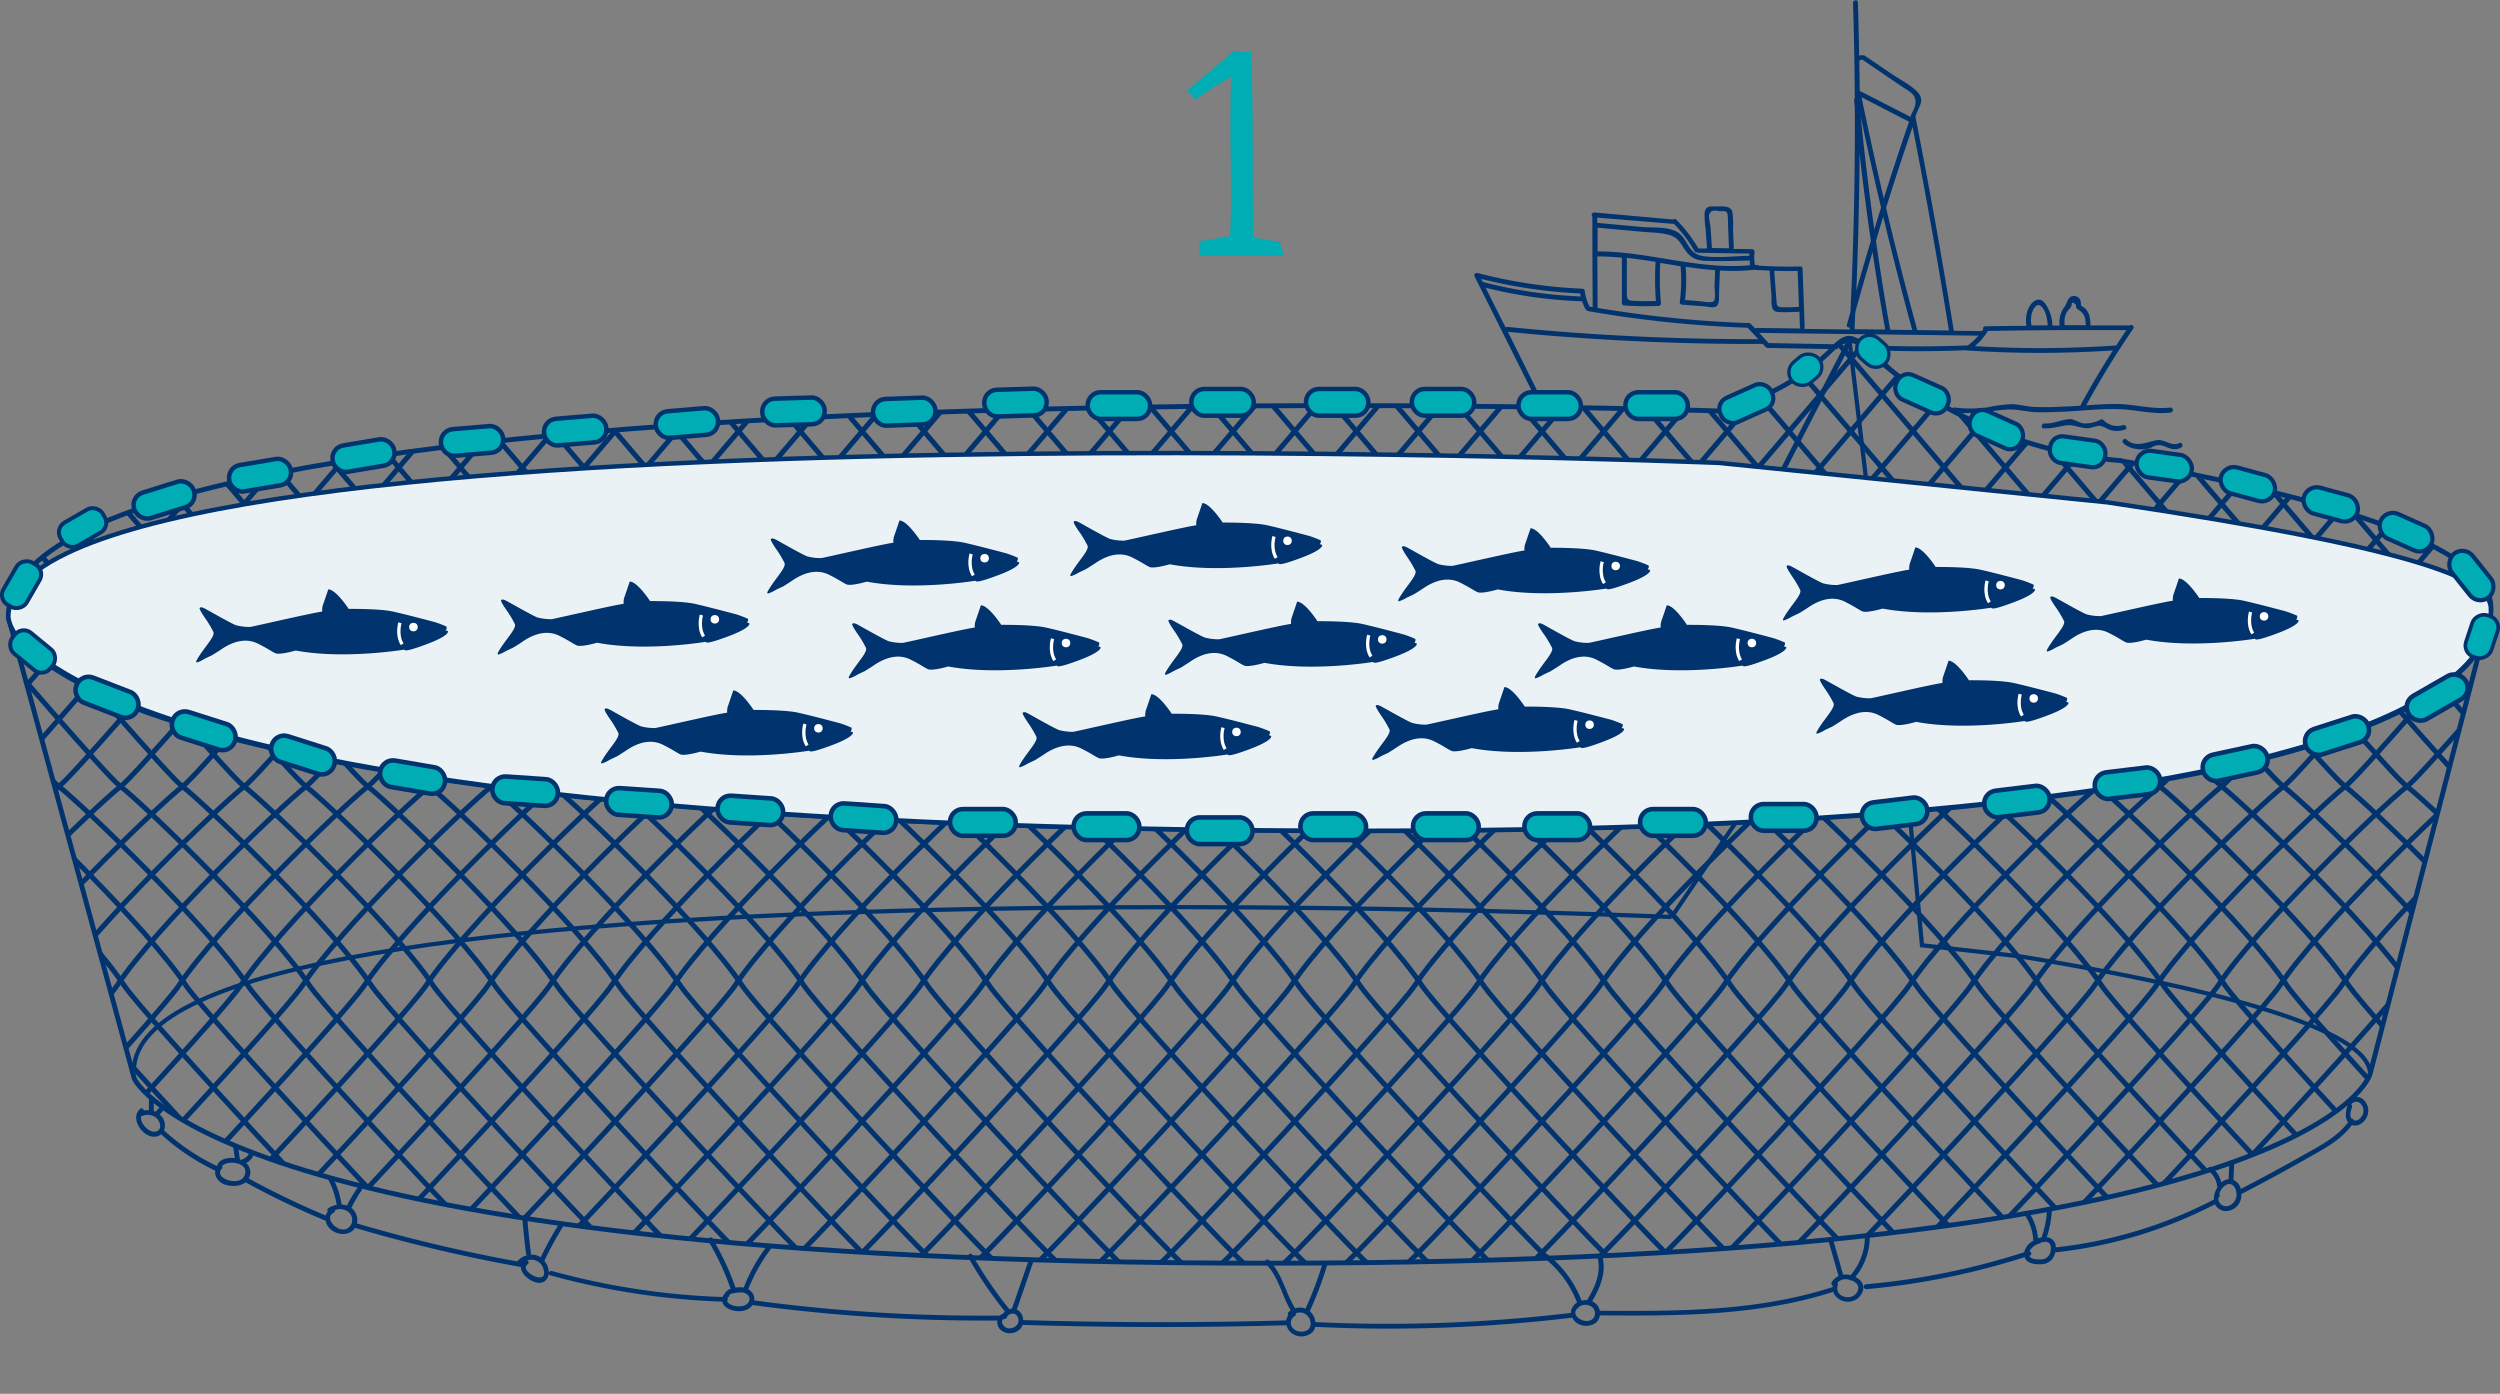 <svg id="Layer_1" data-name="Layer 1" xmlns="http://www.w3.org/2000/svg" xmlns:xlink="http://www.w3.org/1999/xlink" viewBox="0 0 736.94 410.85"><rect x="0" y="0" width="736.94" height="410.85" fill="#808080" stroke="none"/><defs><style>.cls-1,.cls-2,.cls-5,.cls-7{fill:none;}.cls-10,.cls-11,.cls-12,.cls-13,.cls-2,.cls-5,.cls-6,.cls-7,.cls-8,.cls-9{stroke:#01336e;stroke-miterlimit:10;}.cls-2{stroke-width:1.44px;}.cls-3{fill:#01336e;}.cls-4{clip-path:url(#clip-path);}.cls-5{stroke-width:1.5px;}.cls-6{fill:#ebf2f5;stroke-width:1.32px;}.cls-7{stroke-width:1.25px;}.cls-10,.cls-11,.cls-12,.cls-13,.cls-15,.cls-8,.cls-9{fill:#00adb5;}.cls-8{stroke-width:1.35px;}.cls-9{stroke-width:1.17px;}.cls-10{stroke-width:1.32px;}.cls-11{stroke-width:1.25px;}.cls-12{stroke-width:1.1px;}.cls-13{stroke-width:0.99px;}.cls-14{fill:#fff;}</style><clipPath id="clip-path"><path class="cls-1" d="M734.25,179c0-9.62-14-25.67-109.34-42.53L596.55,130c-10.23-2.78-23.76-8.57-32.23-14.93l-13.64-13c-2.16-2.25-6.32-2-8.71,0l-22.09,15.25-12,3.83S2.46,103.94,2.46,181.87A6.36,6.36,0,0,0,3,183.73L39.6,318s24,54.36,334.34,54.36,324.71-55.8,324.71-55.8l32.6-126A20.94,20.94,0,0,0,734.25,179Z"/></clipPath></defs><title>antey-logoArtboard 18</title><path class="cls-2" d="M2.46,181.87,39.6,318s24,54.36,334.34,54.36,324.71-55.8,324.71-55.8L734.25,179"/><path class="cls-3" d="M546.93,376.42a18.54,18.54,0,0,0,4.22-11.65c0-.92-1.42-1.12-1.43-.19a17.23,17.23,0,0,1-4.22,11.3,5.64,5.64,0,0,0-2.19-.14l-3-10.51c-.26-.89-1.59-.34-1.34.54l3,10.37a4.66,4.66,0,0,0-2,1.79.77.77,0,0,0,.28,1.08c0,.13,0,.25,0,.37-22.16,7.21-45.61,7.16-68.66,7a0,0,0,0,0,0,0,3.89,3.89,0,0,0-.94-1.85,4,4,0,0,0-1.33-.94c2.39-4.09,4.28-8.48,3-13.28-.23-.88-1.66-.71-1.43.19,1.19,4.54-.63,8.69-2.92,12.54a1,1,0,0,0-.08.2,4.88,4.88,0,0,0-1.65.19A32.26,32.26,0,0,0,456.47,370c-.72-.59-1.61.54-.89,1.13a30.88,30.88,0,0,1,9.3,12.83v0a6.15,6.15,0,0,0-.62.42.73.73,0,0,0-.2.27,3.3,3.3,0,0,0-1,2.36,452.4,452.4,0,0,1-75.32,2.71,4.92,4.92,0,0,0-1.47-3.06c-.06-.06-.13-.09-.19-.15a103.29,103.29,0,0,0,5.21-13.83c.26-.88-1.07-1.45-1.33-.56a103.69,103.69,0,0,1-5.13,13.64,4.72,4.72,0,0,0-3.06-.1c-2.87-4.65-3.76-10.23-7.73-14.21-.65-.66-1.54.48-.89,1.13,3.74,3.76,4.67,9.24,7.32,13.69a4.43,4.43,0,0,0-.6.47.76.76,0,0,0-.12,1,3.56,3.56,0,0,0-.62,1.49q-38.68,1.08-77.37-.1a.76.76,0,0,0-.16,0,3.47,3.47,0,0,0-1.5-2.89,2.69,2.69,0,0,0-.38-.19q2.42-7,4.84-14c.3-.87-1-1.44-1.33-.56q-2.46,7.14-4.94,14.27a3.46,3.46,0,0,0-.84.16.7.7,0,0,0-.14-.27,119.83,119.83,0,0,1-10.71-15.8c-.46-.81-1.61.06-1.16.86a118.39,118.39,0,0,0,10.72,15.81l.09.08a3.21,3.21,0,0,0-.62.7,2.31,2.31,0,0,0-1,.57.65.65,0,0,0-.29-.06,506,506,0,0,1-72-4.47,3.3,3.3,0,0,0-1.76-3.29,48.72,48.72,0,0,1,6.5-11.67c.56-.74-.57-1.64-1.13-.89a49.81,49.81,0,0,0-6.72,12.05,8.5,8.5,0,0,0-2.42,0A77.71,77.71,0,0,0,210,365.06c-.47-.79-1.62.08-1.15.87a76.21,76.21,0,0,1,6.54,14,2.49,2.49,0,0,0-1.75,1.46.62.62,0,0,0-.29.25,4,4,0,0,0-.34.69,217.27,217.27,0,0,1-50.3-7.66.79.79,0,0,0-.95.49,5.25,5.25,0,0,0-1.3-3.47A98.06,98.06,0,0,1,166,361.53c.49-.78-.64-1.68-1.13-.89a103.63,103.63,0,0,0-5.5,10c-.12-.08-.23-.17-.36-.24a4.88,4.88,0,0,0-2.61-.57.75.75,0,0,0,.1-.46q-.66-5.16-1.09-10.33c-.07-.93-1.5-.74-1.43.19q.43,5.17,1.09,10.33a.65.65,0,0,0,.25.45,5.72,5.72,0,0,0-2.85,1.83,453.51,453.51,0,0,1-47.25-11.2h0a4.55,4.55,0,0,0-1.1-4.09,4.11,4.11,0,0,0-.55-.48l0,0a36.65,36.65,0,0,1,3-5.12c.54-.76-.59-1.65-1.13-.89a37.93,37.93,0,0,0-3.16,5.31,5.08,5.08,0,0,0-1.64-.32.65.65,0,0,0,0-.31,24.38,24.38,0,0,0-2.48-7.43c-.43-.81-1.77-.28-1.34.55a22.94,22.94,0,0,1,2.39,7.06.73.73,0,0,0,.09.22,7,7,0,0,0-2.5,1,.63.63,0,0,0-.16.95,3.21,3.21,0,0,0-.62,1.22,248.45,248.45,0,0,1-22.73-10.94,3.3,3.3,0,0,0,.18-.32,3.62,3.62,0,0,0-.91-4.22,4.75,4.75,0,0,0,1.92-1.8c.47-.79-.66-1.69-1.13-.89a3.66,3.66,0,0,1-2.19,1.7l-.1.05-.34-.11c-.17-1.25-.35-2.5-.52-3.75a.72.72,0,0,0-1.43.18c.15,1.07.29,2.13.44,3.19-2.32-.33-4.75.39-5.24,2.33a63.87,63.87,0,0,1-15.61-10.51,4.18,4.18,0,0,0-.54-3.9,4.62,4.62,0,0,0-.73-.79L48.44,327c.61-.7-.52-1.59-1.14-.9l-1.42,1.62a5.31,5.31,0,0,0-.56-.2c0-1.19,0-2.38,0-3.57,0-.92-1.43-.73-1.43.19s0,2.08,0,3.12a6.23,6.23,0,0,0-1.49.1c-.08-.5-.62-.91-1.1-.49-3.56,3.16,1.89,10.08,5.87,7.73a2.55,2.55,0,0,0,.31-.24,64.84,64.84,0,0,0,16,10.74c-.38,1.79,1.14,3.59,3,4.14s4.36.53,5.88-.73A248.68,248.68,0,0,0,96,359.86a4.12,4.12,0,0,0,.87,1.89c1.61,2,4.9,2.77,7,1.09a3.8,3.8,0,0,0,.78-.88l.06,0a456.68,456.68,0,0,0,48.83,11.52c0,3.14,6.39,7,8,2.88a4,4,0,0,0,.22-.89.55.55,0,0,0,.42.46,218.87,218.87,0,0,0,50.73,7.76c.6,2.95,6.85,4.06,8.92,1A510.52,510.52,0,0,0,294,389.26a3.14,3.14,0,0,0,1.12,2.9,4.25,4.25,0,0,0,5.77-.61,3.25,3.25,0,0,0,.57-1.05.65.65,0,0,0,.2.05q38.79,1.18,77.59.1a4,4,0,0,0,1.11,2,4.82,4.82,0,0,0,6.47.09,3.51,3.51,0,0,0,.88-1.61,454.29,454.29,0,0,0,75.75-2.72,3.49,3.49,0,0,0,.73,1.08,4.92,4.92,0,0,0,6.11.52,3.44,3.44,0,0,0,1.31-2.27c23.12.19,46.57.2,68.8-6.95,1.07,3.41,6.59,4.27,8.51.26C549.91,378.92,548.73,377.34,546.93,376.42Zm-500.61-43c-2,1-5.13-2.17-4.74-4.34h.07a4.14,4.14,0,0,1,4.3.34C47.05,330.3,48,332.59,46.32,333.44ZM72,346.67c-1.46,3.23-9.18.65-6.63-2.12a.6.6,0,0,0,.09-.77C66.7,341.9,73.93,342.46,72,346.67Zm31.42,14.41c-2.44,4-8.56-1.93-5.09-3.58a.7.7,0,0,0,.41-.76,3.89,3.89,0,0,1,3.69.33A3,3,0,0,1,103.44,361.08Zm52.1,11.63a.66.66,0,0,0-.1-1.17,3.64,3.64,0,0,1,4.68,2.28C162.18,379.68,152.61,374.58,155.54,372.71Zm65.17,11.06c-1.08,2.12-5.83,1.43-6.37-.26a.78.78,0,0,0,.11-.91.93.93,0,0,1,.05-.1,0,0,0,0,1,0,0,.71.71,0,0,0,.52-.75c0-.54,3.28-.84,3.76-.78C220.18,381.12,221.48,382.26,220.71,383.77Zm79.22,6.59a2.76,2.76,0,0,1-3,1.12c-1.17-.32-2.28-2.07-.93-2.7a.65.65,0,0,0,.79-.41,1.87,1.87,0,0,1,1.86-1.15.85.85,0,0,0,.31.06,1.14,1.14,0,0,1,.26.09A2.17,2.17,0,0,1,299.93,390.36Zm86.43.12a3.14,3.14,0,0,1-.12.51c-.61,1.77-3.18,1.91-4.54,1a2.35,2.35,0,0,1,0-4.06.57.57,0,0,0,.26-.76,3.13,3.13,0,0,1,2.56,0,3.34,3.34,0,0,1,1.83,3.17A.71.71,0,0,0,386.36,390.48Zm83-1.59c-2.18,1.71-6.82-1.24-4.18-3.35a.48.48,0,0,0,.09-.11,3.15,3.15,0,0,1,3.84-.29A2.37,2.37,0,0,1,469.4,388.89ZM547.74,380c-.69,3.77-7.26,2.85-6-1.26a.76.76,0,0,0-.09-.63,3.21,3.21,0,0,1,2.79-1,5.23,5.23,0,0,1,.8.17.82.82,0,0,0,.54.18C546.94,377.88,548,378.7,547.74,380Z"/><path class="cls-3" d="M696.33,323.86a3.1,3.1,0,0,0-4.58,1.29.62.62,0,0,0,.22.82c-.48,1.53-.87,3.55.2,4.83-3.42,4.6-8.86,7.21-13.74,10q-8.85,5-17.91,9.68a3.81,3.81,0,0,0-2.15-2.67c.07-1.63.15-3.27.23-4.91,0-.92-1.39-1.12-1.43-.19l-.23,4.91a3.6,3.6,0,0,0-2.16.95A7.91,7.91,0,0,0,652,344.1a.72.72,0,0,0-.9,1.13,6.44,6.44,0,0,1,2.43,4.27.65.65,0,0,0,.18.37,10.25,10.25,0,0,0-1,2.27.83.83,0,0,0,0,.27.67.67,0,0,0-.08.17,3.52,3.52,0,0,0,0,1A132.18,132.18,0,0,1,606,367.7v-.12a2.82,2.82,0,0,0-2.66-2.85,32.08,32.08,0,0,0,1.5-7.66c.06-.92-1.37-1.12-1.43-.19a30.65,30.65,0,0,1-1.59,7.87,10.12,10.12,0,0,0-1.09.25,15.75,15.75,0,0,0-2.56-7.45c-.51-.78-1.66.09-1.15.86a14.42,14.42,0,0,1,2.34,7.36,4.89,4.89,0,0,0-2.65,3.35A213.89,213.89,0,0,1,550,378.58c-.93.08-.74,1.51.18,1.43a216,216,0,0,0,46.61-9.42c.66,2,3.4,2.2,5.25,2.05a4.13,4.13,0,0,0,3.79-3.47A133.35,133.35,0,0,0,652.92,355a3.74,3.74,0,0,0,3,2,4.67,4.67,0,0,0,4.76-4.23,4.46,4.46,0,0,0,0-.82s.06,0,.08,0q9.34-4.82,18.47-10c5-2.86,10.57-5.55,14.06-10.31,1.79.65,3.71-.78,4.41-2.41A4.37,4.37,0,0,0,696.33,323.86Zm-91.84,44.8a2.85,2.85,0,0,1-3.08,2.57c-1,0-2.75.07-3.21-1.08l.13,0c.71-.23.49-1.13-.09-1.32a4.64,4.64,0,0,1,3-2.29.75.75,0,0,0,.46-.34l.43-.1a.69.69,0,0,0,.68-.07,2,2,0,0,1,.79.15C604.61,366.6,604.63,367.73,604.49,368.66ZM657,355.43a2.29,2.29,0,0,1-3.07-2.34.76.76,0,0,0,.26-1.08,4.35,4.35,0,0,1,2.13-2.8c1.79-.76,2.87,1,2.94,2.59A3.49,3.49,0,0,1,657,355.43Zm39.39-26.77c-.42.95-1.45,1.94-2.5,1.56a.79.79,0,0,0-.69-.47c-.72-.89-.22-2.38.11-3.37a.73.73,0,0,0-.21-.78,1.74,1.74,0,0,1,2.9-.09A3,3,0,0,1,696.43,328.66Z"/><g class="cls-4"><path class="cls-5" d="M57,102.1c-2.15,2-104.32,123.31-112.33,129.56s-44.68,41.89-55.79,58.69c-6.08,9.2-73.34,81.3-75.15,82"/><path class="cls-5" d="M75.22,102.1c-2.15,2-104.32,123.31-112.33,129.56s-44.68,41.89-55.78,58.69c-6.08,9.2-73.35,81.3-75.16,82"/><path class="cls-5" d="M93.44,102.1c-2.15,2-104.32,123.31-112.33,129.56s-44.68,41.89-55.79,58.69c-6.08,9.2-73.34,81.3-75.15,82"/><path class="cls-5" d="M111.65,102.1C109.5,104.06,7.33,225.41-.67,231.66s-44.68,41.89-55.79,58.69c-6.08,9.2-73.35,81.3-75.16,82"/><path class="cls-5" d="M129.87,102.1c-2.15,2-104.32,123.31-112.33,129.56s-44.68,41.89-55.79,58.69c-6.08,9.2-73.34,81.3-75.15,82"/><path class="cls-5" d="M148.08,102.1c-2.15,2-104.32,123.31-112.32,129.56S-8.92,273.55-20,290.35c-6.08,9.2-73.35,81.3-75.16,82"/><path class="cls-5" d="M166.3,102.1C164.15,104.06,62,225.41,54,231.66S9.29,273.55-1.81,290.35c-6.08,9.2-73.35,81.3-75.16,82"/><path class="cls-5" d="M184.51,102.1c-2.15,2-104.32,123.31-112.32,129.56S27.51,273.55,16.4,290.35c-6.08,9.2-73.35,81.3-75.15,82"/><path class="cls-5" d="M202.73,102.1c-2.15,2-104.32,123.31-112.33,129.56s-44.68,41.89-55.78,58.69c-6.08,9.2-73.35,81.3-75.16,82"/><path class="cls-5" d="M220.94,102.1c-2.15,2-104.32,123.31-112.32,129.56s-44.68,41.89-55.79,58.69c-6.08,9.2-73.35,81.3-75.15,82"/><path class="cls-5" d="M239.16,102.1c-2.15,2-104.32,123.31-112.33,129.56s-44.68,41.89-55.78,58.69c-6.08,9.2-73.35,81.3-75.16,82"/><path class="cls-5" d="M257.37,102.1c-2.14,2-104.32,123.31-112.32,129.56s-44.68,41.89-55.79,58.69c-6.08,9.2-73.35,81.3-75.15,82"/><path class="cls-5" d="M275.59,102.1c-2.15,2-104.32,123.31-112.33,129.56s-44.68,41.89-55.78,58.69c-6.08,9.2-73.35,81.3-75.16,82"/><path class="cls-5" d="M293.81,102.1c-2.15,2-104.33,123.31-112.33,129.56s-44.68,41.89-55.79,58.69c-6.08,9.2-73.35,81.3-75.15,82"/><path class="cls-5" d="M312,102.1c-2.15,2-104.32,123.31-112.33,129.56S155,273.55,143.91,290.35c-6.08,9.2-73.35,81.3-75.16,82"/><path class="cls-5" d="M330.24,102.1c-2.15,2-104.33,123.31-112.33,129.56s-44.68,41.89-55.79,58.69c-6.08,9.2-73.34,81.3-75.15,82"/><path class="cls-5" d="M348.45,102.1c-2.15,2-104.32,123.31-112.33,129.56s-44.68,41.89-55.78,58.69c-6.08,9.2-73.35,81.3-75.16,82"/><path class="cls-5" d="M366.67,102.1c-2.15,2-104.32,123.31-112.33,129.56s-44.68,41.89-55.79,58.69c-6.08,9.2-73.34,81.3-75.15,82"/><path class="cls-5" d="M384.88,102.1c-2.15,2-104.32,123.31-112.33,129.56s-44.68,41.89-55.78,58.69c-6.08,9.2-73.35,81.3-75.16,82"/><path class="cls-5" d="M403.1,102.1c-2.15,2-104.32,123.31-112.33,129.56S246.09,273.55,235,290.35c-6.08,9.2-73.34,81.3-75.15,82"/><path class="cls-5" d="M421.31,102.1C419.16,104.06,317,225.41,309,231.66s-44.69,41.89-55.79,58.69c-6.08,9.2-73.35,81.3-75.16,82"/><path class="cls-5" d="M439.53,102.1c-2.15,2-104.32,123.31-112.33,129.56s-44.68,41.89-55.79,58.69c-6.08,9.2-73.34,81.3-75.15,82"/><path class="cls-5" d="M457.74,102.1c-2.15,2-104.32,123.31-112.32,129.56s-44.68,41.89-55.79,58.69c-6.08,9.2-73.35,81.3-75.16,82"/><path class="cls-5" d="M476,102.1c-2.15,2-104.32,123.31-112.33,129.56S319,273.55,307.85,290.35c-6.08,9.2-73.35,81.3-75.16,82"/><path class="cls-5" d="M494.17,102.1c-2.15,2-104.32,123.31-112.32,129.56s-44.68,41.89-55.79,58.69c-6.08,9.2-73.35,81.3-75.15,82"/><path class="cls-5" d="M512.39,102.1c-2.15,2-104.32,123.31-112.33,129.56s-44.68,41.89-55.78,58.69c-6.08,9.2-73.35,81.3-75.16,82"/><path class="cls-5" d="M530.6,102.1c-2.15,2-104.32,123.31-112.32,129.56s-44.68,41.89-55.79,58.69c-6.08,9.2-73.35,81.3-75.15,82"/><path class="cls-5" d="M548.82,102.1c-2.15,2-104.32,123.31-112.33,129.56s-44.68,41.89-55.78,58.69c-6.08,9.2-73.35,81.3-75.16,82"/><path class="cls-5" d="M567,102.1c-2.14,2-104.32,123.31-112.32,129.56S410,273.55,398.92,290.35c-6.08,9.2-73.35,81.3-75.15,82"/><path class="cls-5" d="M585.25,102.1c-2.15,2-104.32,123.31-112.33,129.56s-44.68,41.89-55.78,58.69c-6.08,9.2-73.35,81.3-75.16,82"/><path class="cls-5" d="M603.47,102.1c-2.15,2-104.33,123.31-112.33,129.56s-44.68,41.89-55.79,58.69c-6.08,9.2-73.35,81.3-75.15,82"/><path class="cls-5" d="M621.68,102.1c-2.15,2-104.32,123.31-112.33,129.56s-44.68,41.89-55.78,58.69c-6.08,9.2-73.35,81.3-75.16,82"/><path class="cls-5" d="M639.9,102.1c-2.15,2-104.33,123.31-112.33,129.56s-44.68,41.89-55.79,58.69c-6.08,9.2-73.34,81.3-75.15,82"/><path class="cls-5" d="M658.11,102.1c-2.15,2-104.32,123.31-112.33,129.56S501.1,273.55,490,290.35c-6.08,9.2-73.35,81.3-75.16,82"/><path class="cls-5" d="M676.33,102.1C674.18,104.06,572,225.41,564,231.66s-44.68,41.89-55.79,58.69c-6.08,9.2-73.34,81.3-75.15,82"/><path class="cls-5" d="M694.54,102.1c-2.15,2-104.32,123.31-112.33,129.56s-44.68,41.89-55.78,58.69c-6.08,9.2-73.35,81.3-75.16,82"/><path class="cls-5" d="M712.76,102.1c-2.15,2-104.32,123.31-112.33,129.56s-44.68,41.89-55.79,58.69c-6.08,9.2-73.34,81.3-75.15,82"/><path class="cls-5" d="M731,102.1c-2.15,2-104.32,123.31-112.33,129.56S574,273.55,562.86,290.35c-6.08,9.2-73.35,81.3-75.16,82"/><path class="cls-5" d="M749.19,102.1c-2.15,2-104.32,123.31-112.33,129.56s-44.68,41.89-55.79,58.69c-6.08,9.2-73.34,81.3-75.15,82"/><path class="cls-5" d="M767.4,102.1c-2.15,2-104.32,123.31-112.32,129.56s-44.68,41.89-55.79,58.69c-6.08,9.2-73.35,81.3-75.16,82"/><path class="cls-5" d="M785.62,102.1c-2.15,2-104.32,123.31-112.33,129.56s-44.68,41.89-55.78,58.69c-6.08,9.2-73.35,81.3-75.16,82"/><path class="cls-5" d="M803.83,102.1c-2.15,2-104.32,123.31-112.32,129.56s-44.68,41.89-55.79,58.69c-6.08,9.2-73.35,81.3-75.15,82"/><path class="cls-5" d="M822.05,102.1c-2.15,2-104.32,123.31-112.33,129.56S665,273.55,653.94,290.35c-6.08,9.2-73.35,81.3-75.16,82"/><path class="cls-5" d="M840.26,102.1c-2.15,2-104.32,123.31-112.32,129.56s-44.68,41.89-55.79,58.69c-6.08,9.2-73.35,81.3-75.15,82"/><path class="cls-5" d="M858.48,102.1c-2.15,2-104.32,123.31-112.33,129.56s-44.68,41.89-55.78,58.69c-6.08,9.2-73.35,81.3-75.16,82"/><path class="cls-5" d="M876.69,102.1c-2.15,2-104.32,123.31-112.32,129.56s-44.68,41.89-55.79,58.69c-6.08,9.2-73.35,81.3-75.15,82"/><path class="cls-5" d="M894.91,102.1c-2.15,2-104.32,123.31-112.33,129.56s-44.68,41.89-55.78,58.69c-6.08,9.2-73.35,81.3-75.16,82"/><path class="cls-5" d="M651.64,102.1c2.15,2,104.32,123.31,112.33,129.56s44.68,41.89,55.78,58.69c6.08,9.2,73.35,81.3,75.16,82"/><path class="cls-5" d="M633.43,102.1c2.15,2,104.32,123.31,112.32,129.56s44.68,41.89,55.79,58.69c6.08,9.2,73.35,81.3,75.15,82"/><path class="cls-5" d="M615.21,102.1c2.15,2,104.32,123.31,112.33,129.56s44.68,41.89,55.78,58.69c6.08,9.2,73.35,81.3,75.16,82"/><path class="cls-5" d="M597,102.1c2.15,2,104.32,123.31,112.32,129.56s44.68,41.89,55.79,58.69c6.08,9.2,73.35,81.3,75.15,82"/><path class="cls-5" d="M578.78,102.1c2.15,2,104.32,123.31,112.33,129.56s44.68,41.89,55.78,58.69c6.08,9.2,73.35,81.3,75.16,82"/><path class="cls-5" d="M560.57,102.1c2.14,2,104.32,123.31,112.32,129.56s44.68,41.89,55.79,58.69c6.08,9.2,73.35,81.3,75.15,82"/><path class="cls-5" d="M541.89,101.29c2.15,2,104.78,124.12,112.79,130.37s44.68,41.89,55.78,58.69c6.08,9.2,73.35,81.3,75.16,82"/><path class="cls-5" d="M524.13,102.1c2.15,2,104.33,123.31,112.33,129.56s44.68,41.89,55.79,58.69c6.08,9.2,73.34,81.3,75.15,82"/><path class="cls-5" d="M505.92,102.1c2.15,2,104.32,123.31,112.33,129.56s44.68,41.89,55.78,58.69c6.08,9.2,73.35,81.3,75.16,82"/><path class="cls-5" d="M487.7,102.1c2.15,2,104.33,123.31,112.33,129.56s44.68,41.89,55.79,58.69c6.08,9.2,73.34,81.3,75.15,82"/><path class="cls-5" d="M469.49,102.1c2.15,2,104.32,123.31,112.33,129.56s44.68,41.89,55.78,58.69c6.08,9.2,73.35,81.3,75.16,82"/><path class="cls-5" d="M451.27,102.1c2.15,2,104.32,123.31,112.33,129.56s44.68,41.89,55.79,58.69c6.08,9.2,73.34,81.3,75.15,82"/><path class="cls-5" d="M433.06,102.1c2.15,2,104.32,123.31,112.33,129.56s44.68,41.89,55.78,58.69c6.08,9.2,73.35,81.3,75.16,82"/><path class="cls-5" d="M414.84,102.1c2.15,2,104.32,123.31,112.33,129.56s44.68,41.89,55.79,58.69c6.08,9.2,73.34,81.3,75.15,82"/><path class="cls-5" d="M396.63,102.1c2.15,2,104.32,123.31,112.32,129.56s44.68,41.89,55.79,58.69c6.08,9.2,73.35,81.3,75.16,82"/><path class="cls-5" d="M378.41,102.1c2.15,2,104.32,123.31,112.33,129.56s44.68,41.89,55.79,58.69c6.08,9.2,73.34,81.3,75.15,82"/><path class="cls-5" d="M360.2,102.1c2.15,2,104.32,123.31,112.32,129.56s44.68,41.89,55.79,58.69c6.08,9.2,73.35,81.3,75.16,82"/><path class="cls-5" d="M342,102.1c2.15,2,104.32,123.31,112.33,129.56s44.68,41.89,55.78,58.69c6.08,9.2,73.35,81.3,75.16,82"/><path class="cls-5" d="M323.77,102.1c2.15,2,104.32,123.31,112.32,129.56s44.68,41.89,55.79,58.69c6.08,9.2,73.35,81.3,75.15,82"/><path class="cls-5" d="M305.55,102.1c2.15,2,104.32,123.31,112.33,129.56s44.68,41.89,55.78,58.69c6.08,9.2,73.35,81.3,75.16,82"/><path class="cls-5" d="M287.34,102.1c2.15,2,104.32,123.31,112.32,129.56s44.68,41.89,55.79,58.69c6.08,9.2,73.35,81.3,75.15,82"/><path class="cls-5" d="M269.12,102.1c2.15,2,104.32,123.31,112.33,129.56s44.68,41.89,55.78,58.69c6.08,9.2,73.35,81.3,75.16,82"/><path class="cls-5" d="M250.91,102.1c2.14,2,104.32,123.31,112.32,129.56s44.68,41.89,55.79,58.69c6.08,9.2,73.35,81.3,75.15,82"/><path class="cls-5" d="M232.69,102.1c2.15,2,104.32,123.31,112.33,129.56s44.68,41.89,55.78,58.69c6.08,9.2,73.35,81.3,75.16,82"/><path class="cls-5" d="M214.47,102.1c2.15,2,104.33,123.31,112.33,129.56s44.68,41.89,55.79,58.69c6.08,9.2,73.35,81.3,75.15,82"/><path class="cls-5" d="M196.26,102.1c2.15,2,104.32,123.31,112.33,129.56s44.68,41.89,55.78,58.69c6.08,9.2,73.35,81.3,75.16,82"/><path class="cls-5" d="M178,102.1c2.15,2,104.33,123.31,112.33,129.56s44.68,41.89,55.79,58.69c6.08,9.2,73.34,81.3,75.15,82"/><path class="cls-5" d="M159.83,102.1c2.15,2,104.32,123.31,112.33,129.56s44.68,41.89,55.78,58.69c6.08,9.2,73.35,81.3,75.16,82"/><path class="cls-5" d="M141.61,102.1c2.15,2,104.32,123.31,112.33,129.56s44.68,41.89,55.79,58.69c6.08,9.2,73.34,81.3,75.15,82"/><path class="cls-5" d="M123.4,102.1c2.15,2,104.32,123.31,112.33,129.56s44.68,41.89,55.78,58.69c6.08,9.2,73.35,81.3,75.16,82"/><path class="cls-5" d="M105.18,102.1c2.15,2,104.32,123.31,112.33,129.56s44.68,41.89,55.79,58.69c6.08,9.2,73.34,81.3,75.15,82"/><path class="cls-5" d="M87,102.1c2.15,2,104.32,123.31,112.32,129.56s44.68,41.89,55.79,58.69c6.08,9.2,73.35,81.3,75.16,82"/><path class="cls-5" d="M68.75,102.1c2.15,2,104.32,123.31,112.33,129.56s44.68,41.89,55.79,58.69c6.08,9.2,73.34,81.3,75.15,82"/><path class="cls-5" d="M50.54,102.1c2.15,2,104.32,123.31,112.32,129.56s44.68,41.89,55.79,58.69c6.08,9.2,73.35,81.3,75.16,82"/><path class="cls-5" d="M32.32,102.1c2.15,2,104.32,123.31,112.33,129.56s44.68,41.89,55.78,58.69c6.08,9.2,73.35,81.3,75.16,82"/><path class="cls-5" d="M14.11,102.1c2.15,2,104.32,123.31,112.32,129.56s44.68,41.89,55.79,58.69c6.08,9.2,73.35,81.3,75.15,82"/><path class="cls-5" d="M-4.11,102.1c2.15,2,104.32,123.31,112.33,129.56S152.9,273.55,164,290.35c6.08,9.2,73.35,81.3,75.16,82"/><path class="cls-5" d="M-22.32,102.1C-20.17,104.06,82,225.41,90,231.66s44.68,41.89,55.79,58.69c6.08,9.2,73.35,81.3,75.15,82"/><path class="cls-5" d="M-40.54,102.1c2.15,2,104.32,123.31,112.33,129.56s44.68,41.89,55.78,58.69c6.08,9.2,73.35,81.3,75.16,82"/><path class="cls-5" d="M-58.75,102.1c2.14,2,104.32,123.31,112.32,129.56s44.68,41.89,55.79,58.69c6.08,9.2,73.35,81.3,75.15,82"/><path class="cls-5" d="M-77,102.1c2.15,2,104.32,123.31,112.33,129.56S80,273.55,91.14,290.35c6.08,9.2,73.35,81.3,75.16,82"/><path class="cls-5" d="M-95.19,102.1c2.15,2,104.33,123.31,112.33,129.56s44.68,41.89,55.79,58.69c6.08,9.2,73.35,81.3,75.15,82"/><path class="cls-5" d="M-113.4,102.1c2.15,2,104.32,123.31,112.33,129.56s44.68,41.89,55.78,58.69c6.08,9.2,73.35,81.3,75.16,82"/><path class="cls-5" d="M-131.62,102.1c2.15,2,104.33,123.31,112.33,129.56s44.68,41.89,55.79,58.69c6.08,9.2,73.34,81.3,75.15,82"/><path class="cls-5" d="M-149.83,102.1c2.15,2,104.32,123.31,112.33,129.56s44.68,41.89,55.78,58.69c6.08,9.2,73.35,81.3,75.16,82"/><path class="cls-5" d="M-168,102.1c2.15,2,104.32,123.31,112.33,129.56S-11,273.55.07,290.35c6.08,9.2,73.34,81.3,75.15,82"/><path class="cls-5" d="M-186.26,102.1c2.15,2,104.32,123.31,112.33,129.56s44.68,41.89,55.78,58.69c6.08,9.2,73.35,81.3,75.16,82"/></g><path class="cls-3" d="M639.69,120.14c-5.46.62-10.71-1.09-16.15-1.06-2.85,0-5.71.21-8.58.4A263.82,263.82,0,0,1,628.8,96.93c.48-.7-.42-1.49-1-1q-5.84,0-11.67,0a.67.67,0,0,0,.09-.38c-.08-1.89-.41-4-2.16-5.06-.73-.45-.58-.25-.66-1.16a2.41,2.41,0,0,0-.2-.92,2,2,0,0,0-1.64-1.15c-2.05-.17-2.1,2-3,3.21a7.6,7.6,0,0,0-1.45,5.43s0,0,0,.06H605a11.34,11.34,0,0,0-1.2-4.88c-.55-1.1-1.4-2.77-2.84-2.74s-2.44,1.4-3,2.5a9,9,0,0,0-.61,5.21c-4.06,0-8.12.07-12.17.14a.61.61,0,0,0-.56.86c-.14.21-.3.42-.45.63a.57.57,0,0,0-.31-.08l-7.92-.1q-5.1-31.6-11.3-63s0-.06,0-.1c.72-2.86,3.21-4.79.27-7.61-2.09-2-5.1-3.5-7.48-5.12l-7.73-5.25a.7.7,0,0,0-.72-.06.78.78,0,0,0-.57-.06l-.38.11c-.09-5.24-.2-10.48-.36-15.72,0-.93-1.46-.74-1.44.18q.43,14,.52,28.09a.67.67,0,0,0-.21.57c.07.75.15,1.51.22,2.26q.13,30.09-1.29,60.16c-.35,1.28-.73,2.56-1.07,3.84-.16.58.4.86.87.73l0,.61-13.31-.17a.66.66,0,0,0-.13-.28.73.73,0,0,0,.14-.45q-.31-8.55-.62-17.08a.62.62,0,0,0-.76-.6.93.93,0,0,0-.24,0c-4,.1-8,0-11.94-.25a.66.66,0,0,0-.57-.19l-.5.06a11.25,11.25,0,0,1-.13-3.84.64.64,0,0,0-.24-.61.54.54,0,0,0-.51-.27l-5.59-.09a.73.73,0,0,0,.2-.54l-.21-5.18a27.76,27.76,0,0,0-.2-5.17c-.53-2.11-3.45-1.53-5.18-1.63s-2.79.15-3,1.93a25.39,25.39,0,0,0,.29,4.6c.14,1.92.27,3.83.41,5.75,0,0,0,.08,0,.13l-2.39,0a.66.66,0,0,0-.15,0,42,42,0,0,0-6.54-8.53.55.55,0,0,0-.81,0L470,62.63a.74.74,0,0,0-.61,1.23q0,13.33.1,26.66l-.92-.15a13.4,13.4,0,0,1-1.42-4.63.66.66,0,0,0-.58-.59.77.77,0,0,0-.24-.06,145.9,145.9,0,0,1-30.68-4.59.68.68,0,0,0-.35,0,.67.67,0,0,0-.66.95c6.15,12.23,13.19,26.41,19.33,38.65.42.82,1.76.28,1.34-.55-3.31-6.59-7.52-15.14-10.83-21.73a735.65,735.65,0,0,0,74.95,3.57.58.58,0,0,0,.19,0l.72.77a.66.66,0,0,0,.24.17.57.57,0,0,0,.5.24l18,.32a65,65,0,0,1-31.35,16.89c-.9.2-.73,1.64.18,1.44a66.73,66.73,0,0,0,28.22-13.71c1.74-1.44,3.34-3,5-4.59h.12a.77.77,0,0,0,.78-.78,5.58,5.58,0,0,1,6-.24,26.8,26.8,0,0,1,3.37,3.12,122.67,122.67,0,0,0,12.94,10.12,126.34,126.34,0,0,0,60.59,21.34c.92.07,1.12-1.36.19-1.43a125.3,125.3,0,0,1-46.77-13.3c4.39.15,8.46-.66,12.93-1,3-.27,6,.65,9,.76,2.3.08,4.61-.05,6.9-.12,5.76-.16,11.69-1,17.42-.78,5.14.16,10.08,1.62,15.26,1A.72.72,0,0,0,639.69,120.14ZM609.8,91.25a3.8,3.8,0,0,0,.71-.83c.07-.2.13-.41.19-.63-.06-.77.34-.78,1.19,0,.15.28,0,.71.19,1a2,2,0,0,0,.76.61c1.64,1.1,1.89,2.35,2,4.26a.65.65,0,0,0,.05.2l-6.32,0a.93.93,0,0,0,0-.24C608.53,93.88,608.63,92.61,609.8,91.25Zm-10.95,1.41c.25-1.12,1.38-3.74,2.89-2.32,1.34,1.27,1.79,3.74,1.86,5.58l-4.77,0A9.44,9.44,0,0,1,598.85,92.66ZM585.8,97.85a.73.73,0,0,0,.11-.3q20.46-.35,40.9-.23c-1,1.49-2,3-3,4.51h0a321.89,321.89,0,0,1-41.67.2A18.49,18.49,0,0,0,585.8,97.85Zm-11.3-.43-9.36-.12s0-.07,0-.11q-4.9-17.88-9.17-35.92,3.75-12,7.82-23.86Q569.65,67.34,574.5,97.42Zm-20-36.26c-.68,2.17-1.36,4.34-2,6.52q-2.34-16.64-4-33.34Q551.31,47.78,554.49,61.16Zm-5.76-32.48,14,7.2q-3.88,11.26-7.45,22.64Q551.84,43.64,548.73,28.68Zm6.4,35.21q4,16.76,8.54,33.39l-6.49-.08C555.62,88.5,554.24,79.77,553,71,553.68,68.64,554.39,66.26,555.13,63.89Zm-6.2-46.33,11.46,7.79c2.33,1.59,5.11,2.57,4,6.17-.36,1.15-1,1.91-1.21,2.94l-15-7.69c0-3-.08-6-.12-8.95Zm-.76,27.85q1.44,12.83,3.3,25.61-2.21,7.32-4.28,14.68Q548,65.55,548.17,45.41ZM546.9,92q2.45-8.88,5.08-17.7c1.14,7.63,2.37,15.25,3.74,22.85l-9.05-.11C546.76,95.39,546.82,93.71,546.9,92Zm-17-12.16q.2,5.31.38,10.6c-1.48.1-2.95.16-4.44.14-2,0-2.05-.26-2.2-2.16L523,79.92s0,0,0-.08C525.29,79.9,527.59,79.92,529.9,79.87Zm-13-.33c1.58.12,3.17.18,4.75.23a.74.74,0,0,0,0,.34l.51,6.82c.1,1.27-.18,3.31.55,4.38.53.76,1.38.69,2.23.72,1.82.07,3.66,0,5.48-.12l.15,4.42a.71.71,0,0,0,.09.28.62.62,0,0,0-.05.25l-12.66-.16a.74.74,0,0,0-.5.18L516,95.41a.74.74,0,0,0-.85-.18l-.1,0a342.64,342.64,0,0,1-44.17-4.47.6.6,0,0,0,.05-.24l-.06-14.93c2.42,0,4.82.14,7.22.36q0,6.73,0,13.47a.71.71,0,0,0,.62.62,90.21,90.21,0,0,0,10.27.13.74.74,0,0,0,.62-.81,85.34,85.34,0,0,1-.2-11.86l6,1s0,0,0,.07A49.24,49.24,0,0,1,495.16,89a.73.73,0,0,0,.62.81l6.61.5c1,.08,2.77.59,3.65-.08s.65-2.79.69-3.86l.26-6.64A57.31,57.31,0,0,0,516.87,79.54Zm-28.74,9.2c-2,.07-3.91.1-5.87,0-2.61-.08-2.73-.26-2.74-2.79,0-3.3,0-6.61,0-9.91,2.83.31,5.65.73,8.47,1.18A86.38,86.38,0,0,0,488.13,88.74Zm8.77-10.07c2.88.43,5.76.79,8.65,1-.05,1.49-.11,3-.17,4.47,0,.85.34,4-.18,4.58-.65.79-3.39.14-4.28.08l-4.25-.33A50.94,50.94,0,0,0,496.9,78.67Zm19-.47c-15.13,1.49-29.88-4.07-45-4.06l0-7,13.37,1.23c2.1.19,4.29.2,6.36.58,4,.75,4.28,2.22,6.13,4.87,1.66,2.4,3.6,3.06,6.45,3.13,4.18.1,8.37,0,12.55-.14A10.83,10.83,0,0,0,515.86,78.2Zm-12-15.12c.6-1.42,1.93-.89,3.06-.81s2.11-.35,2.28,1.12c.11,1,.08,2,.12,3q.12,3.24.26,6.47a.63.63,0,0,0,.11.35l-5.19-.08a.74.74,0,0,0,.05-.34q-.21-3.09-.44-6.19C504.07,65.79,503.57,63.84,503.88,63.08ZM493.37,66h.09a40.46,40.46,0,0,1,6.07,8.06.55.55,0,0,0,.65.29.56.56,0,0,0,.42.17l15.07.23c0,.21,0,.43,0,.64-4.36.09-9.23.73-13.54.11-5-.7-4.33-5.41-8.13-7.33-2.83-1.42-7.22-1-10.31-1.29L470.83,65.7V64.15Zm-27.56,20.5c.05.29.11.59.17.88a133.7,133.7,0,0,1-28.89-4.27l-.45-.89A147.34,147.34,0,0,0,465.81,86.51ZM444.4,96.37a.69.69,0,0,0-.56.19q-3-5.88-5.9-11.75a133.69,133.69,0,0,0,28.43,4,14.71,14.71,0,0,0,1,2.32.74.74,0,0,0,.36.32.67.67,0,0,0,.45.27,343.31,343.31,0,0,0,46.68,4.88.78.78,0,0,0,.28,0l3.18,3.38A729.72,729.72,0,0,1,444.4,96.37Zm106.9,5.41a.68.68,0,0,0-.62.3c-.85-.71-1.71-1.39-2.61-2-3.11-2.16-5.32-.7-7.53,1.39l-19.18-.34-2.8-3,64.6.82a16.86,16.86,0,0,1-3,2.79s0,0-.06.07h0Q565.68,102.41,551.3,101.78Zm62,17.81c-1.62.11-3.25.21-4.86.25a84,84,0,0,1-9.25.09c-2.09-.17-4.13-.74-6.23-.79a43.33,43.33,0,0,0-7,.92,37,37,0,0,1-9.81.06.68.68,0,0,0-.57.18,122.27,122.27,0,0,1-15.18-9.74c-3-2.21-5.61-4.88-8.39-7.32q13.71.56,27.44,0a1.05,1.05,0,0,0,.21.06,325.6,325.6,0,0,0,43.17,0q-5,7.83-9.47,16A.66.66,0,0,0,613.32,119.59Z"/><path class="cls-2" d="M507.9,121.19S2.46,103.94,2.46,181.87c0,0,.13,3.33,5.16,8.45,16.85,17.18,88.71,54.57,395.07,54.57,334,0,331.56-56.28,331.56-65.91s-14-26.34-109.35-43.2"/><path class="cls-6" d="M506.74,136.45S2.46,116.37,2.46,181.87c0,0,.13,4.14,5.16,8.45,16.85,14.44,77.68,54.57,395.07,54.57,334,0,331.56-57.36,331.56-65.44s-17.72-17.2-113-31.37Z"/><path class="cls-7" d="M492.75,270.31s-453.3-20.08-453.3,45.42"/><line class="cls-7" x1="511.62" y1="242.51" x2="492.75" y2="270.31"/><line class="cls-7" x1="550.03" y1="140.85" x2="545.19" y2="100.5"/><path class="cls-7" d="M698.65,316.57c0-8.09-17.32-20.46-103-34.63l-29.09-3.29-3.77-40.15"/><rect class="cls-8" x="21.88" y="201.62" width="19.35" height="7.87" rx="3.79" ry="3.79" transform="translate(76.25 2.45) rotate(21.14)"/><rect class="cls-9" x="2.42" y="188.11" width="14.4" height="7.87" rx="3.34" ry="3.34" transform="translate(124.22 37.64) rotate(39.45)"/><rect class="cls-9" x="-0.83" y="168.41" width="14.4" height="7.87" rx="3.34" ry="3.34" transform="translate(158.8 253) rotate(120)"/><rect class="cls-9" x="17.15" y="151.57" width="14.4" height="7.87" rx="3.34" ry="3.34" transform="translate(123.18 278.01) rotate(150)"/><rect class="cls-10" x="39.17" y="143.43" width="18.38" height="7.87" rx="3.79" ry="3.79" transform="translate(138.49 273.59) rotate(162.64)"/><rect class="cls-10" x="67.46" y="136.14" width="18.38" height="7.87" rx="3.79" ry="3.79" transform="translate(175.46 265.51) rotate(170.46)"/><rect class="cls-10" x="97.95" y="130.37" width="18.38" height="7.87" rx="3.79" ry="3.79" transform="translate(235.06 248.99) rotate(170.46)"/><rect class="cls-10" x="129.97" y="126.04" width="18.38" height="7.87" rx="3.79" ry="3.79" transform="translate(288.66 247.91) rotate(175.22)"/><rect class="cls-10" x="160.37" y="122.97" width="18.38" height="7.87" rx="3.79" ry="3.79" transform="translate(349.09 239.26) rotate(175.22)"/><rect class="cls-10" x="193.3" y="120.75" width="18.38" height="7.87" rx="3.79" ry="3.79" transform="translate(414.66 232.08) rotate(175.22)"/><rect class="cls-10" x="224.24" y="118.59" width="18.38" height="7.87" rx="3.79" ry="3.79" transform="matrix(-1, 0.03, -0.03, -1, 471, 236.81)"/><rect class="cls-10" x="257.35" y="117.43" width="18.38" height="7.87" rx="3.79" ry="3.79" transform="translate(537.16 233.34) rotate(178)"/><rect class="cls-10" x="289.73" y="116.3" width="18.38" height="7.87" rx="3.79" ry="3.79" transform="matrix(-1, 0.03, -0.03, -1, 601.86, 229.94)"/><rect class="cls-10" x="320.64" y="115.63" width="18.38" height="7.87" rx="3.79" ry="3.79" transform="translate(659.66 239.12) rotate(180)"/><rect class="cls-10" x="351.19" y="114.65" width="18.38" height="7.87" rx="3.79" ry="3.79" transform="translate(720.75 237.18) rotate(-180)"/><rect class="cls-10" x="384.98" y="114.65" width="18.38" height="7.87" rx="3.79" ry="3.79" transform="translate(788.34 237.18) rotate(-180)"/><rect class="cls-10" x="416.19" y="114.65" width="18.38" height="7.87" rx="3.79" ry="3.79" transform="translate(850.75 237.18) rotate(-180)"/><rect class="cls-10" x="447.6" y="115.63" width="18.38" height="7.87" rx="3.79" ry="3.79" transform="translate(913.59 239.12) rotate(180)"/><rect class="cls-10" x="479.14" y="115.63" width="18.38" height="7.87" rx="3.79" ry="3.79" transform="translate(976.66 239.12) rotate(-180)"/><rect class="cls-11" x="506.56" y="115.05" width="16.43" height="7.87" rx="3.59" ry="3.59" transform="translate(1033.17 16.93) rotate(155.85)"/><rect class="cls-11" x="558.34" y="112.16" width="16.43" height="7.87" rx="3.59" ry="3.59" transform="translate(97.1 -221.65) rotate(24.15)"/><rect class="cls-11" x="580.22" y="122.73" width="16.43" height="7.87" rx="3.59" ry="3.59" transform="translate(103.34 -229.68) rotate(24.15)"/><rect class="cls-11" x="604.21" y="129.25" width="16.43" height="7.87" rx="3.59" ry="3.59" transform="translate(24.24 -83.23) rotate(7.93)"/><rect class="cls-11" x="629.74" y="133.48" width="16.43" height="7.87" rx="3.94" ry="3.94" transform="translate(25.06 -86.71) rotate(7.93)"/><rect class="cls-11" x="654.38" y="138.8" width="16.43" height="7.87" rx="3.94" ry="3.94" transform="translate(60.77 -169.05) rotate(15.23)"/><rect class="cls-11" x="678.83" y="144.75" width="16.43" height="7.87" rx="3.94" ry="3.94" transform="translate(63.19 -175.26) rotate(15.23)"/><rect class="cls-11" x="701.02" y="152.96" width="16.43" height="7.87" rx="3.94" ry="3.94" transform="translate(126.28 -276.46) rotate(24.15)"/><rect class="cls-11" x="720.23" y="165.75" width="16.43" height="7.87" rx="3.94" ry="3.94" transform="translate(408.06 -506.17) rotate(51.52)"/><rect class="cls-12" x="725.09" y="183.66" width="12.91" height="7.87" rx="3.5" ry="3.5" transform="translate(1140.27 -447.45) rotate(108.38)"/><rect class="cls-13" x="527.05" y="105.07" width="10.27" height="7.87" rx="3.94" ry="3.94" transform="translate(1010.86 -147.84) rotate(140.21)"/><rect class="cls-13" x="546.91" y="99.63" width="10.27" height="7.87" rx="3.94" ry="3.94" transform="translate(200.3 -334.34) rotate(40.6)"/><rect class="cls-8" x="50.39" y="211.49" width="19.35" height="7.87" rx="3.79" ry="3.79" transform="translate(68.17 -8.07) rotate(17.66)"/><rect class="cls-8" x="79.65" y="218.63" width="19.35" height="7.87" rx="3.79" ry="3.79" transform="translate(71.71 -16.61) rotate(17.66)"/><rect class="cls-8" x="111.93" y="225.14" width="19.35" height="7.87" rx="3.79" ry="3.79" transform="translate(40.26 -17.19) rotate(9.68)"/><rect class="cls-8" x="145.11" y="229.29" width="19.35" height="7.87" rx="3.79" ry="3.79" transform="translate(16.23 -9.99) rotate(3.9)"/><rect class="cls-8" x="178.66" y="232.72" width="19.35" height="7.87" rx="3.79" ry="3.79" transform="translate(16.54 -12.27) rotate(3.9)"/><rect class="cls-8" x="211.49" y="234.96" width="19.35" height="7.87" rx="3.79" ry="3.79" transform="translate(16.77 -14.5) rotate(3.9)"/><rect class="cls-8" x="244.84" y="237.23" width="19.35" height="7.87" rx="3.79" ry="3.79" transform="translate(17.01 -16.76) rotate(3.9)"/><rect class="cls-8" x="280.05" y="238.5" width="19.35" height="7.87" rx="3.79" ry="3.79"/><rect class="cls-8" x="316.49" y="239.76" width="19.35" height="7.87" rx="3.79" ry="3.79"/><rect class="cls-8" x="349.86" y="240.95" width="19.35" height="7.87" rx="3.79" ry="3.79"/><rect class="cls-8" x="383.33" y="239.76" width="19.35" height="7.87" rx="3.79" ry="3.79"/><rect class="cls-8" x="416.53" y="239.76" width="19.35" height="7.87" rx="3.79" ry="3.79"/><rect class="cls-8" x="449.36" y="239.76" width="19.35" height="7.87" rx="3.79" ry="3.79"/><rect class="cls-8" x="483.46" y="238.5" width="19.35" height="7.87" rx="3.79" ry="3.79"/><rect class="cls-8" x="516.11" y="237.02" width="19.35" height="7.87" rx="3.79" ry="3.79"/><rect class="cls-8" x="548.8" y="235.82" width="19.35" height="7.87" rx="3.79" ry="3.79" transform="translate(-24.72 68.7) rotate(-6.89)"/><rect class="cls-8" x="584.87" y="232.38" width="19.35" height="7.87" rx="3.79" ry="3.79" transform="translate(-24.05 73) rotate(-6.89)"/><rect class="cls-8" x="617.44" y="226.97" width="19.35" height="7.87" rx="3.79" ry="3.79" transform="translate(-23.16 76.87) rotate(-6.89)"/><rect class="cls-8" x="649.19" y="221.19" width="19.35" height="7.87" rx="3.79" ry="3.79" transform="translate(-32.72 144.51) rotate(-12.22)"/><rect class="cls-8" x="679.22" y="212.9" width="19.35" height="7.87" rx="3.79" ry="3.79" transform="translate(-33.3 221.48) rotate(-17.84)"/><rect class="cls-8" x="705.92" y="200.87" width="19.35" height="7.87" rx="3.79" ry="3.79" transform="matrix(0.87, -0.5, 0.5, 0.87, -6.53, 385.24)"/><path class="cls-3" d="M625.81,125.32a5.67,5.67,0,0,1-5.81-1.55.7.7,0,0,0-.72-.1,10,10,0,0,1-5,1.14c-1.35-.09-3-1.34-4.13-1.27-2.53.14-4.76,1.42-7.51,1.29-.92,0-1.12,1.39-.19,1.43,2.37.11,4.35-.52,6.61-.87s4.52,1.06,6.89.81a25.53,25.53,0,0,1,2.87-.71,6.59,6.59,0,0,1,2.5,1,7,7,0,0,0,5,.16C627.25,126.4,626.7,125.07,625.81,125.32Z"/><path class="cls-3" d="M642.39,130.59c-2.26,1.15-4.35-1.24-6.62-.84-3,.53-6.22,2.33-8.94-.2-.68-.64-1.57.5-.89,1.13,1.87,1.75,5.23,2.15,7.66,1.47.6-.17,1.21-.67,1.82-.8,2.12-.45,2.77.49,4.5.9a3.89,3.89,0,0,0,3-.32C643.76,131.51,643.22,130.17,642.39,130.59Z"/><path class="cls-3" d="M227.24,158.9c.34-.34.83-.19,1.87.38,1.39.76,8.24,4.67,9,4.77a15.41,15.41,0,0,0,4,.46c1.29-.2,18-4.1,21.24-4.53a5.15,5.15,0,0,1,.19-1.88c.3-.79,1.6-4.67,1.6-4.67,2.26,0,6,5.75,6,5.75s9.09-.1,13.13.8,12.41,3.14,12.41,3.14a35.26,35.26,0,0,1,3.34,1.29v.6l-.3.53s.66.13.7.26.23,1.36-6.22,3.77-6.45,1.85-6.69,1.62c0,0-17.63,2.95-32,.27,0,0-4.73,1.39-6,.79s-2-1.25-5.1-2.81-6.72-1.06-10.65,1.55c-.5.37-2.75,1.79-2.95,1.89s-2,.93-2.11,1a10.15,10.15,0,0,1-2.35,1.09c-.2-.13-.23-.3,0-.73,2.1-3.75,5.73-7.11,4.83-8.44a31.42,31.42,0,0,0-2-3.4S226.91,159.23,227.24,158.9Z"/><circle class="cls-14" cx="290.24" cy="164.55" r="1.26"/><path class="cls-14" d="M286.5,169.87c-1.81-2.93-.74-6.57-.7-6.72l.93.28s-1,3.38.6,5.93Z"/><path class="cls-3" d="M251.24,183.9c.33-.33.83-.19,1.87.38,1.39.77,8.24,4.67,9,4.77a15.55,15.55,0,0,0,4,.46c1.29-.2,18-4.1,21.24-4.53a4.92,4.92,0,0,1,.19-1.88c.3-.79,1.6-4.67,1.6-4.67,2.26,0,6,5.76,6,5.76s9.1-.1,13.14.79,12.4,3.14,12.4,3.14a35.43,35.43,0,0,1,3.35,1.29v.6l-.3.53s.66.13.69.26.23,1.36-6.22,3.77-6.45,1.86-6.68,1.63c0,0-17.64,2.94-32,.26,0,0-4.73,1.39-6,.79s-2-1.25-5.09-2.81-6.73-1.06-10.66,1.56c-.49.36-2.74,1.78-2.94,1.88s-2,.93-2.12,1a10,10,0,0,1-2.35,1.09c-.2-.13-.23-.3,0-.73,2.09-3.75,5.73-7.11,4.83-8.43a32.49,32.49,0,0,0-2-3.41S250.9,184.23,251.24,183.9Z"/><circle class="cls-14" cx="314.23" cy="189.55" r="1.26"/><path class="cls-14" d="M310.5,194.87c-1.82-2.93-.75-6.56-.7-6.72l.93.28s-1,3.38.59,5.93Z"/><path class="cls-3" d="M344.45,182.83c.34-.33.83-.18,1.88.39,1.38.76,8.23,4.66,9,4.76a15.81,15.81,0,0,0,4,.47c1.29-.2,18-4.11,21.25-4.54a4.87,4.87,0,0,1,.19-1.87c.29-.8,1.59-4.68,1.59-4.68,2.27,0,6,5.76,6,5.76s9.1-.1,13.13.79,12.41,3.15,12.41,3.15a32.74,32.74,0,0,1,3.34,1.29v.59l-.3.53s.67.13.7.27.23,1.35-6.22,3.77-6.45,1.85-6.68,1.62c0,0-17.64,2.94-32,.26,0,0-4.73,1.39-6,.8s-2-1.25-5.1-2.82-6.72-1.06-10.65,1.56c-.5.36-2.75,1.79-2.94,1.89s-2,.92-2.12,1-2.15,1.23-2.35,1.09-.23-.29,0-.72c2.1-3.75,5.73-7.12,4.83-8.44a30.81,30.81,0,0,0-2-3.41S344.12,183.16,344.45,182.83Z"/><circle class="cls-14" cx="407.45" cy="188.48" r="1.26"/><path class="cls-14" d="M403.71,193.8c-1.81-2.92-.74-6.56-.7-6.71l.93.28s-1,3.37.6,5.92Z"/><path class="cls-3" d="M147.73,176.9c.33-.33.83-.18,1.87.39,1.39.76,8.24,4.67,9,4.77a15.94,15.94,0,0,0,4,.46c1.29-.2,18-4.1,21.24-4.53a4.91,4.91,0,0,1,.19-1.88c.3-.79,1.6-4.68,1.6-4.68,2.26,0,6,5.76,6,5.76s9.1-.1,13.14.8,12.4,3.14,12.4,3.14a35.43,35.43,0,0,1,3.35,1.29V183l-.3.53s.66.14.69.27.23,1.36-6.22,3.77-6.45,1.85-6.68,1.62c0,0-17.64,3-32,.27,0,0-4.73,1.39-6,.79s-2-1.25-5.09-2.81-6.73-1.07-10.66,1.55c-.49.37-2.74,1.79-2.94,1.89s-1.95.93-2.12,1a10.37,10.37,0,0,1-2.35,1.09c-.2-.14-.23-.3,0-.73,2.1-3.75,5.74-7.11,4.84-8.44a33.61,33.61,0,0,0-2-3.41S147.39,177.24,147.73,176.9Z"/><circle class="cls-14" cx="210.72" cy="182.56" r="1.26"/><path class="cls-14" d="M207,187.88c-1.82-2.93-.75-6.57-.7-6.72l.93.28s-1,3.38.59,5.93Z"/><path class="cls-3" d="M301.49,210.1c.33-.33.83-.18,1.87.39,1.39.76,8.24,4.67,9,4.76a15.51,15.51,0,0,0,4,.47c1.29-.2,18-4.1,21.24-4.54a4.87,4.87,0,0,1,.19-1.87c.3-.79,1.6-4.68,1.6-4.68,2.26,0,6,5.76,6,5.76s9.1-.1,13.14.79S371,214.33,371,214.33a35.26,35.26,0,0,1,3.34,1.29v.59l-.3.53s.66.14.69.27.24,1.35-6.22,3.77-6.45,1.85-6.68,1.62c0,0-17.64,2.95-32,.27,0,0-4.74,1.39-6,.79s-2-1.25-5.09-2.81S312,219.58,308,222.2c-.49.37-2.74,1.79-2.94,1.89l-2.12,1a10,10,0,0,1-2.35,1.1c-.2-.14-.23-.3,0-.73,2.09-3.75,5.73-7.11,4.83-8.44a32.49,32.49,0,0,0-2-3.41S301.16,210.43,301.49,210.1Z"/><circle class="cls-14" cx="364.48" cy="215.76" r="1.26"/><path class="cls-14" d="M360.75,221.08c-1.82-2.93-.75-6.57-.7-6.72l.93.28s-1,3.37.59,5.92Z"/><path class="cls-3" d="M178.25,209c.34-.33.83-.19,1.87.38,1.39.76,8.24,4.67,9,4.77a15.55,15.55,0,0,0,4,.46c1.29-.2,18-4.1,21.24-4.53a5.15,5.15,0,0,1,.19-1.88c.3-.79,1.6-4.67,1.6-4.67,2.26,0,6,5.75,6,5.75s9.09-.1,13.13.8,12.41,3.14,12.41,3.14a35.26,35.26,0,0,1,3.34,1.29v.6l-.3.53s.66.13.7.26.23,1.36-6.22,3.77-6.46,1.86-6.69,1.62c0,0-17.63,2.95-32,.27,0,0-4.73,1.39-6,.79s-2-1.25-5.1-2.81-6.72-1.06-10.65,1.56c-.5.36-2.75,1.78-2.95,1.88s-2,.93-2.12,1a10.08,10.08,0,0,1-2.34,1.09c-.2-.13-.24-.3,0-.73,2.09-3.75,5.73-7.11,4.83-8.44a31.42,31.42,0,0,0-2-3.4S177.92,209.37,178.25,209Z"/><circle class="cls-14" cx="241.25" cy="214.69" r="1.26"/><path class="cls-14" d="M237.51,220c-1.82-2.93-.75-6.57-.7-6.72l.93.28s-1,3.38.6,5.93Z"/><path class="cls-3" d="M405.57,208c.34-.33.83-.19,1.87.39,1.39.76,8.24,4.66,9,4.76a15.41,15.41,0,0,0,4,.46c1.29-.2,18-4.1,21.24-4.53a5,5,0,0,1,.2-1.88c.29-.79,1.59-4.67,1.59-4.67,2.26,0,6,5.76,6,5.76s9.1-.1,13.13.79S475,212.19,475,212.19a35.26,35.26,0,0,1,3.34,1.29v.6l-.3.53s.67.13.7.26.23,1.36-6.22,3.78-6.45,1.85-6.69,1.62c0,0-17.63,2.94-32,.26,0,0-4.73,1.39-6,.8s-2-1.26-5.1-2.82-6.72-1.06-10.65,1.56c-.5.36-2.75,1.78-2.95,1.88s-2,.93-2.11,1a10.15,10.15,0,0,1-2.35,1.09c-.2-.13-.23-.3,0-.73,2.1-3.75,5.73-7.11,4.83-8.43a30.81,30.81,0,0,0-2-3.41S405.24,208.3,405.57,208Z"/><circle class="cls-14" cx="468.57" cy="213.62" r="1.26"/><path class="cls-14" d="M464.83,218.94c-1.81-2.93-.74-6.56-.7-6.72l.93.28s-1,3.38.6,5.93Z"/><path class="cls-3" d="M316.52,153.76c.34-.34.83-.19,1.87.38,1.39.76,8.24,4.67,9,4.77a15.41,15.41,0,0,0,4,.46c1.29-.2,18-4.1,21.24-4.53a5,5,0,0,1,.2-1.88c.29-.79,1.59-4.67,1.59-4.67,2.26,0,6,5.75,6,5.75s9.1-.1,13.13.8S386,158,386,158a35.26,35.26,0,0,1,3.34,1.29v.6l-.3.53s.66.13.7.26.23,1.36-6.22,3.77-6.45,1.85-6.69,1.62c0,0-17.63,2.95-32,.27,0,0-4.73,1.39-6,.79s-2-1.25-5.1-2.81-6.72-1.06-10.65,1.55c-.5.37-2.75,1.79-2.95,1.89s-1.95.93-2.11,1a10.15,10.15,0,0,1-2.35,1.09c-.2-.13-.23-.3,0-.73,2.1-3.75,5.73-7.11,4.83-8.44a31.42,31.42,0,0,0-2-3.4S316.19,154.09,316.52,153.76Z"/><circle class="cls-14" cx="379.52" cy="159.41" r="1.26"/><path class="cls-14" d="M375.78,164.73c-1.81-2.93-.74-6.57-.7-6.72l.93.28s-1,3.38.6,5.93Z"/><path class="cls-3" d="M413.27,161.19c.33-.33.83-.19,1.87.38,1.39.77,8.24,4.67,9,4.77a15.55,15.55,0,0,0,4,.46c1.29-.2,18-4.1,21.24-4.53a4.92,4.92,0,0,1,.19-1.88c.3-.79,1.6-4.67,1.6-4.67,2.26,0,5.95,5.75,5.95,5.75s9.1-.09,13.14.8,12.41,3.14,12.41,3.14a35.26,35.26,0,0,1,3.34,1.29v.6l-.3.53s.66.13.7.26.23,1.36-6.22,3.77-6.46,1.86-6.69,1.63c0,0-17.63,2.94-32,.26,0,0-4.73,1.39-6,.79s-2-1.25-5.1-2.81-6.73-1.06-10.65,1.56c-.5.36-2.75,1.78-2.95,1.88s-1.95.93-2.12,1a10,10,0,0,1-2.35,1.09c-.19-.13-.23-.3,0-.73,2.09-3.75,5.73-7.11,4.83-8.43a32.49,32.49,0,0,0-2-3.41S412.94,161.52,413.27,161.19Z"/><circle class="cls-14" cx="476.27" cy="166.84" r="1.26"/><path class="cls-14" d="M472.53,172.16c-1.82-2.93-.75-6.56-.7-6.72l.93.28s-1,3.38.6,5.93Z"/><path class="cls-3" d="M536.49,200.23c.34-.33.83-.18,1.87.39,1.39.76,8.24,4.66,9,4.76a15.41,15.41,0,0,0,4,.46c1.29-.19,18-4.1,21.24-4.53a5.1,5.1,0,0,1,.19-1.87c.3-.8,1.6-4.68,1.6-4.68,2.26,0,6,5.76,6,5.76s9.09-.1,13.13.79S606,204.45,606,204.45a35.26,35.26,0,0,1,3.34,1.29v.6l-.3.53s.66.13.7.26.23,1.36-6.22,3.78-6.46,1.85-6.69,1.62c0,0-17.63,2.94-32,.26,0,0-4.73,1.39-6,.8s-2-1.25-5.1-2.82S547,209.71,543,212.33c-.5.36-2.75,1.79-2.95,1.88s-2,.93-2.11,1a10.34,10.34,0,0,1-2.35,1.09c-.2-.13-.24-.3,0-.73,2.1-3.75,5.73-7.11,4.83-8.43a30.81,30.81,0,0,0-2-3.41S536.16,200.56,536.49,200.23Z"/><circle class="cls-14" cx="599.49" cy="205.88" r="1.26"/><path class="cls-14" d="M595.75,211.2c-1.82-2.93-.75-6.56-.7-6.72l.93.29s-1,3.37.6,5.92Z"/><path class="cls-3" d="M604.39,176c.34-.34.83-.19,1.87.38,1.39.76,8.24,4.67,9,4.77a15.41,15.41,0,0,0,4,.46c1.29-.2,18-4.1,21.25-4.53a4.92,4.92,0,0,1,.19-1.88c.29-.79,1.59-4.67,1.59-4.67,2.27,0,6,5.75,6,5.75s9.1-.1,13.13.8,12.41,3.14,12.41,3.14a35.26,35.26,0,0,1,3.34,1.29v.6l-.3.53s.67.13.7.26.23,1.36-6.22,3.77-6.45,1.85-6.68,1.62c0,0-17.64,2.95-32,.27,0,0-4.73,1.39-6,.79s-2-1.25-5.1-2.81-6.72-1.06-10.65,1.55c-.5.37-2.75,1.79-2.95,1.89s-2,.93-2.11,1a10.15,10.15,0,0,1-2.35,1.09c-.2-.13-.23-.3,0-.73,2.1-3.75,5.73-7.11,4.83-8.44a31.42,31.42,0,0,0-2-3.4S604.06,176.37,604.39,176Z"/><circle class="cls-14" cx="667.39" cy="181.69" r="1.26"/><path class="cls-14" d="M663.65,187c-1.81-2.93-.74-6.57-.7-6.72l.93.28s-1,3.38.6,5.93Z"/><path class="cls-3" d="M58.87,179.2c.33-.33.83-.19,1.87.38,1.39.76,8.24,4.67,9,4.77a15.55,15.55,0,0,0,4,.46c1.29-.2,18-4.1,21.24-4.53a5.15,5.15,0,0,1,.19-1.88c.3-.79,1.6-4.67,1.6-4.67,2.26,0,6,5.75,6,5.75s9.1-.1,13.14.8,12.41,3.14,12.41,3.14a35.26,35.26,0,0,1,3.34,1.29v.6l-.3.53s.66.13.7.26.23,1.36-6.22,3.77-6.46,1.86-6.69,1.62c0,0-17.63,2.95-32,.27,0,0-4.73,1.39-6,.79s-2-1.25-5.1-2.81-6.73-1.06-10.65,1.56c-.5.36-2.75,1.78-2.95,1.88s-2,.93-2.12,1A10,10,0,0,1,58,195.3c-.19-.13-.23-.3,0-.73,2.09-3.75,5.73-7.11,4.83-8.44a33.19,33.19,0,0,0-2-3.4S58.54,179.53,58.87,179.2Z"/><circle class="cls-14" cx="121.87" cy="184.85" r="1.26"/><path class="cls-14" d="M118.13,190.17c-1.82-2.93-.75-6.57-.7-6.72l.93.28s-1,3.38.6,5.93Z"/><path class="cls-3" d="M453.42,183.9c.33-.33.83-.19,1.87.38,1.39.77,8.24,4.67,9,4.77a15.55,15.55,0,0,0,4,.46c1.29-.2,18-4.1,21.24-4.53a4.92,4.92,0,0,1,.19-1.88c.3-.79,1.6-4.67,1.6-4.67,2.26,0,5.95,5.76,5.95,5.76s9.1-.1,13.14.79,12.4,3.14,12.4,3.14a35.43,35.43,0,0,1,3.35,1.29v.6l-.3.53s.66.13.69.26.23,1.36-6.22,3.77-6.45,1.86-6.68,1.63c0,0-17.64,2.94-32,.26,0,0-4.73,1.39-6,.79s-2-1.25-5.09-2.81S463.88,193.38,460,196c-.49.36-2.74,1.78-2.94,1.88s-1.95.93-2.12,1a10,10,0,0,1-2.35,1.09c-.2-.13-.23-.3,0-.73,2.09-3.75,5.73-7.11,4.83-8.43a32.49,32.49,0,0,0-2-3.41S453.08,184.23,453.42,183.9Z"/><circle class="cls-14" cx="516.41" cy="189.55" r="1.26"/><path class="cls-14" d="M512.68,194.87c-1.82-2.93-.75-6.56-.7-6.72l.93.28s-1,3.38.59,5.93Z"/><path class="cls-3" d="M526.69,166.84c.34-.33.83-.18,1.87.39,1.39.76,8.24,4.66,9,4.76a15.55,15.55,0,0,0,4,.46c1.29-.19,18-4.1,21.24-4.53a5.1,5.1,0,0,1,.19-1.87c.3-.8,1.6-4.68,1.6-4.68,2.26,0,6,5.76,6,5.76s9.09-.1,13.13.79,12.41,3.14,12.41,3.14a35.26,35.26,0,0,1,3.34,1.29v.6l-.3.53s.66.13.7.26.23,1.36-6.22,3.78-6.46,1.85-6.69,1.62c0,0-17.63,2.94-32,.26,0,0-4.73,1.39-6,.8s-2-1.26-5.1-2.82-6.72-1.06-10.65,1.56c-.5.36-2.75,1.79-3,1.88s-1.95.93-2.11,1a10.34,10.34,0,0,1-2.35,1.09c-.2-.13-.24-.3,0-.73,2.1-3.75,5.73-7.11,4.83-8.43a30.81,30.81,0,0,0-2-3.41S526.36,167.17,526.69,166.84Z"/><circle class="cls-14" cx="589.69" cy="172.49" r="1.26"/><path class="cls-14" d="M586,177.81c-1.82-2.93-.75-6.56-.7-6.72l.93.29s-1,3.37.6,5.92Z"/><line class="cls-5" x1="525.66" y1="138.37" x2="545.19" y2="100.5"/><path class="cls-15" d="M353.51,75.33v-4.2c1.27-.16,2.84-.42,4.71-.79s3.35-.64,4.4-.8q.24-5.7.24-11.49c0-2.43,0-6.09-.08-11s-.08-8.58-.08-11.06q0-8.8.24-13.32a103.48,103.48,0,0,0-10.54,6.66l-2.54-2.62c.85-.68,2.3-1.89,4.36-3.6s3.91-3.28,5.55-4.68,2.91-2.55,3.81-3.45c.84.11,1.71.17,2.61.2a24.62,24.62,0,0,1,2.62.2q.48,9.19.47,33.69,0,14.6.24,20.93.72.08,3.45.6c1.82.34,3.24.56,4.24.67l1.27,4.2H363.77c-3.25,0-5.78,0-7.61,0A13.53,13.53,0,0,1,353.51,75.33Z"/></svg>